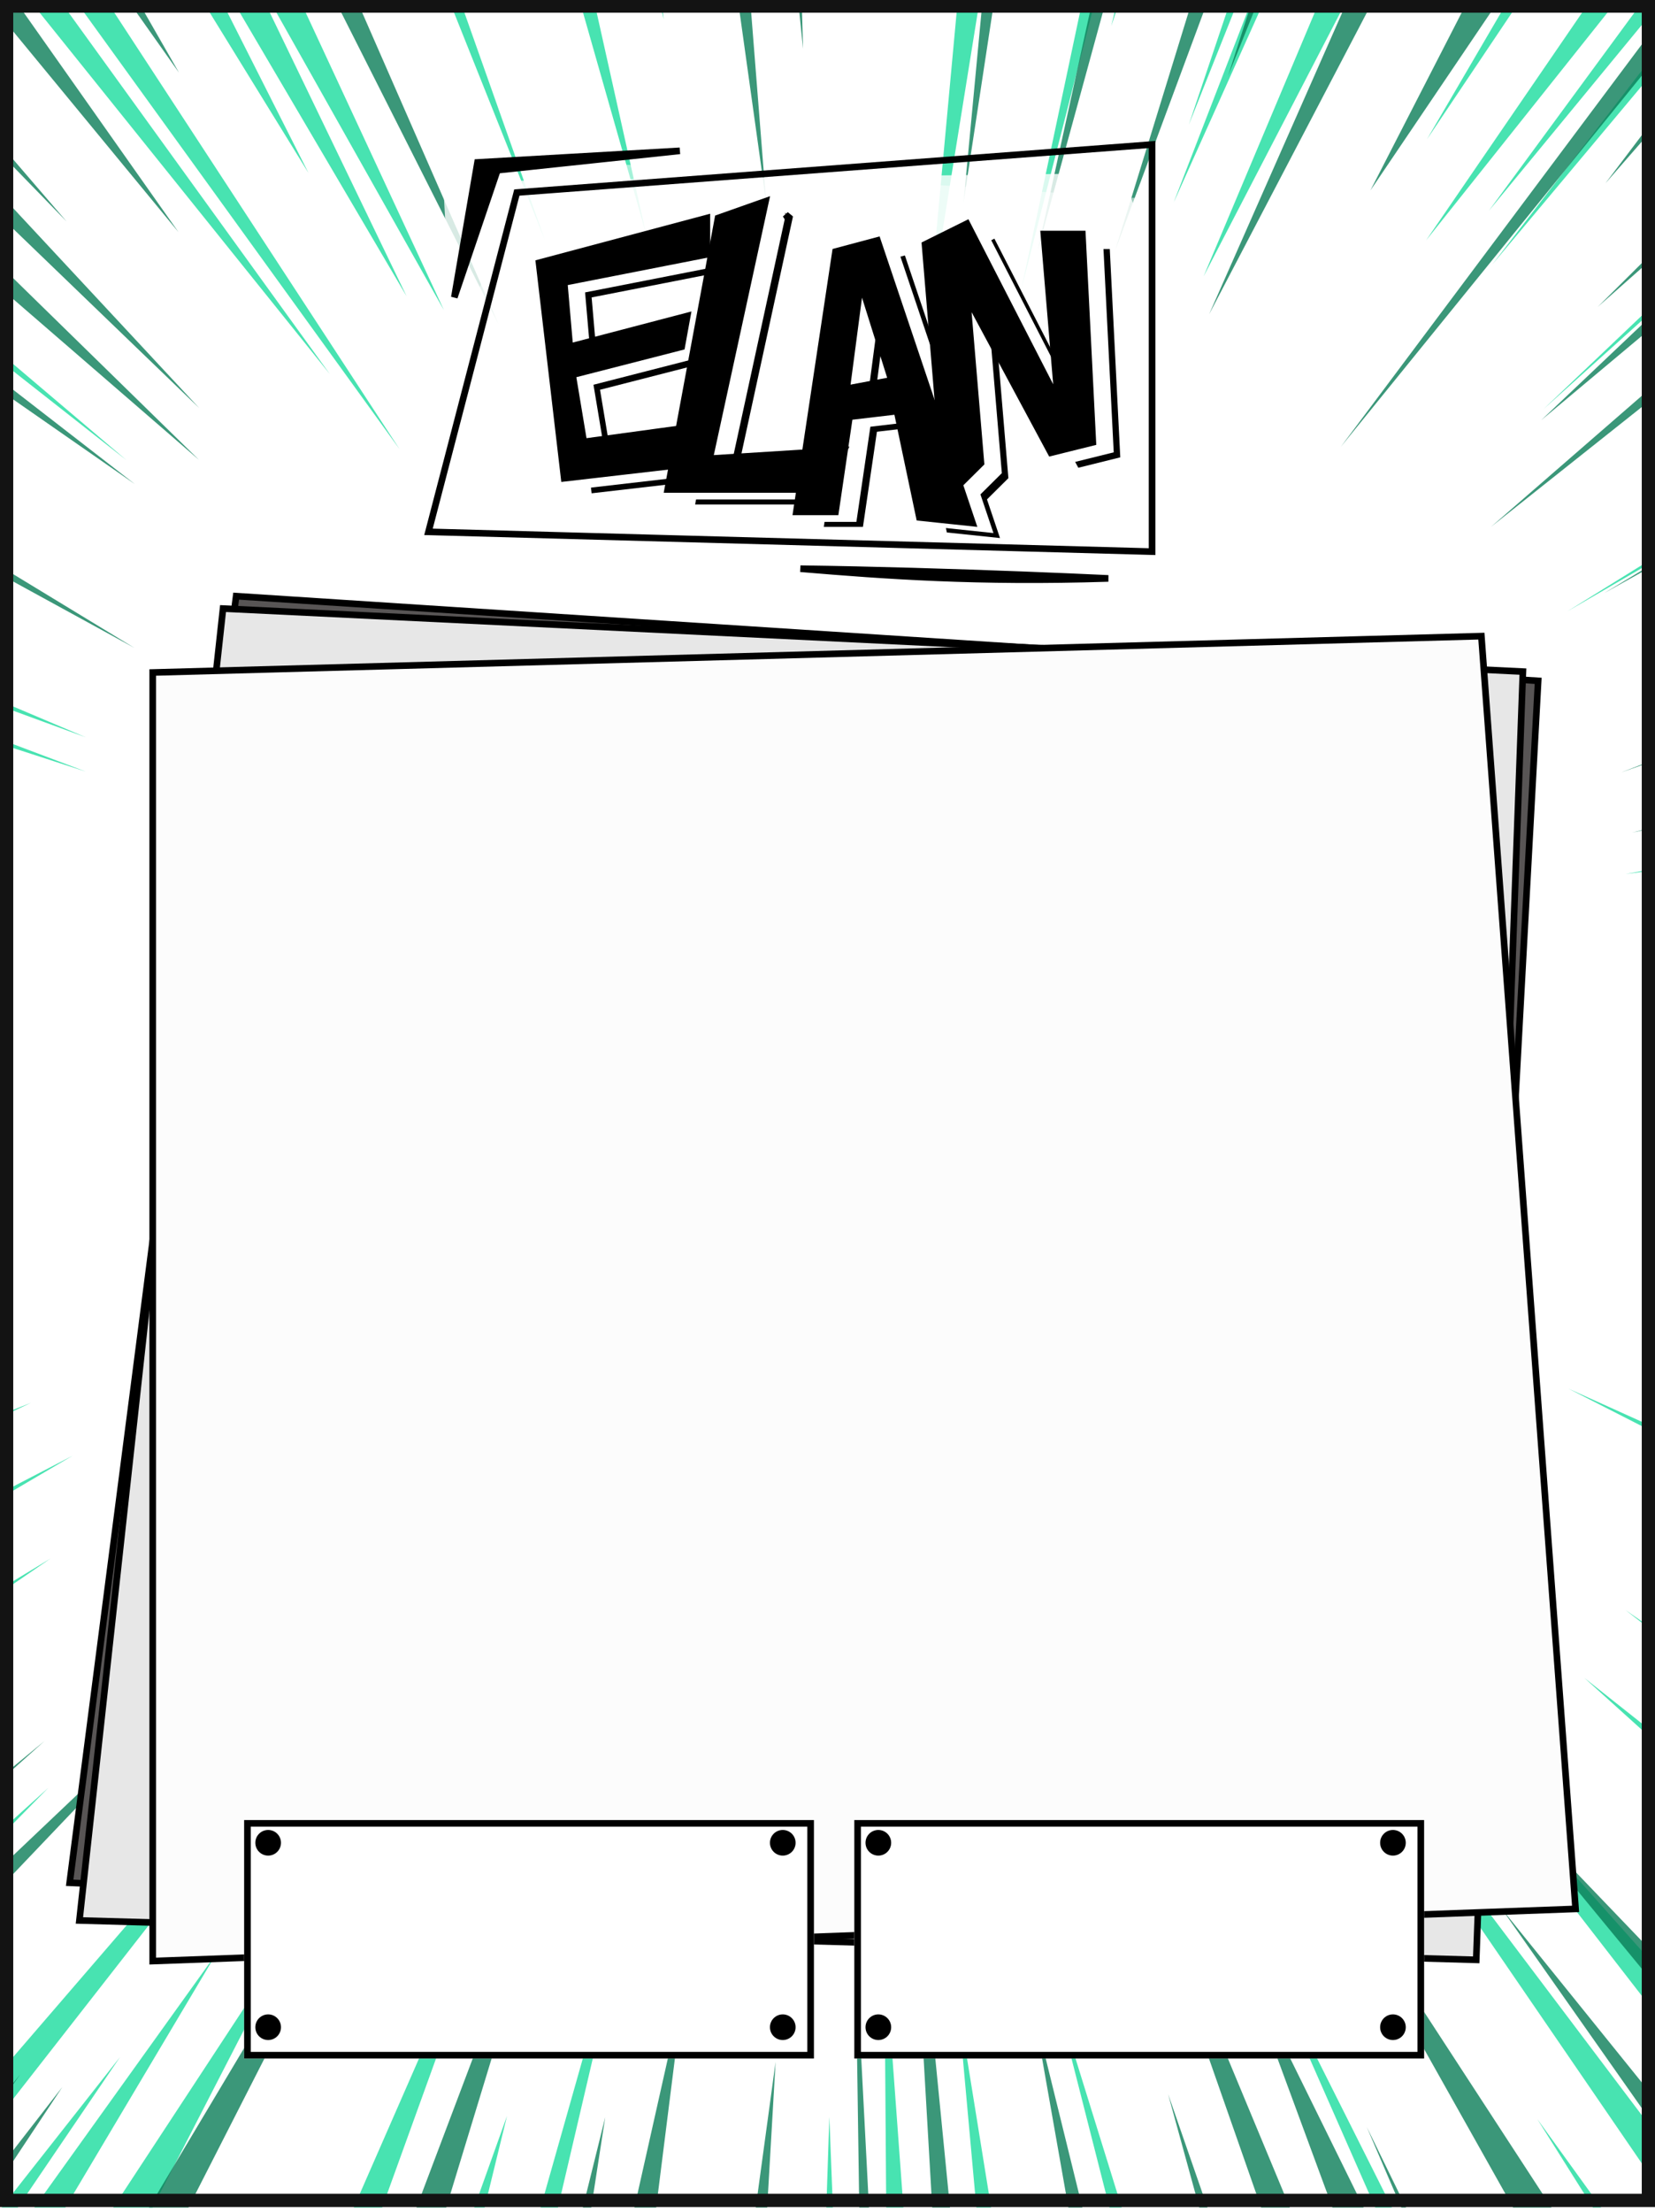<svg width="250" height="334" viewBox="0 0 250 334" fill="none" xmlns="http://www.w3.org/2000/svg">
<g clip-path="url(#clip0)">
<rect width="250" height="333.333" fill="white"/>
<path d="M19.068 69.455L-84.463 -18.384L-84.483 -11.908L19.068 69.455Z" fill="#1BDC9D" fill-opacity="0.8"/>
<path d="M-83.186 12.82L-45.592 39.035L-83.198 16.549L-83.186 12.82Z" fill="#1BDC9D" fill-opacity="0.8"/>
<path d="M-82.715 21.022L-33.876 55.306L-82.728 25.438L-82.715 21.022Z" fill="#1BDC9D" fill-opacity="0.8"/>
<path d="M-83.143 -0.968L-50.341 24.619L-82.659 2.99L-83.143 -0.968Z" fill="#1BDC9D" fill-opacity="0.8"/>
<path d="M-82.151 76.52L-82.134 71.011L12.968 111.331L-82.151 76.52Z" fill="#1BDC9D" fill-opacity="0.8"/>
<path d="M-81.618 85.853L-81.602 80.794L12.952 116.503L-81.618 85.853Z" fill="#1BDC9D" fill-opacity="0.8"/>
<path d="M-8.129 134.65L-81.16 119.583L-81.174 124.08L-8.129 134.65Z" fill="#1BDC9D" fill-opacity="0.8"/>
<path d="M-81.143 113.962L-81.13 109.914L-36.647 122.195L-81.143 113.962Z" fill="#1BDC9D" fill-opacity="0.8"/>
<path d="M-82.352 141.278L-82.34 137.455L-11.761 145.882L-82.352 141.278Z" fill="#1BDC9D" fill-opacity="0.8"/>
<path d="M-84.589 173.763L-84.578 170.053L-12.616 167.578L-84.589 173.763Z" fill="#1BDC9D" fill-opacity="0.8"/>
<path d="M-84.613 181.295L-84.606 179.047L-45.357 175.571L-84.613 181.295Z" fill="#1BDC9D" fill-opacity="0.8"/>
<path d="M-84.625 185.23L-84.618 182.869L-70.222 181.34L-84.625 185.23Z" fill="#1BDC9D" fill-opacity="0.8"/>
<path d="M-84.667 198.722L-84.659 196.248L-62.053 193.733L-84.667 198.722Z" fill="#1BDC9D" fill-opacity="0.8"/>
<path d="M-83.674 204.908L-84.676 201.645L-33.379 192.135L-83.674 204.908Z" fill="#1BDC9D" fill-opacity="0.8"/>
<path d="M-82.806 215.03L-82.793 210.645L-18.998 195.328L-82.806 215.03Z" fill="#1BDC9D" fill-opacity="0.8"/>
<path d="M-81.923 220.317L-81.914 217.393L-44.781 207.053L-81.923 220.317Z" fill="#1BDC9D" fill-opacity="0.8"/>
<path d="M-54.149 218.941L-84.309 228.404L-84.316 230.54L-54.149 218.941Z" fill="#1BDC9D" fill-opacity="0.8"/>
<path d="M-82.873 236.391L-10.047 209.297L-81.982 239.204L-82.873 236.391Z" fill="#1BDC9D" fill-opacity="0.8"/>
<path d="M-83.826 253.702L4.673 211.816L-84.367 247.067L-83.826 253.702Z" fill="#1BDC9D" fill-opacity="0.8"/>
<path d="M-82.071 267.986L10.944 219.818L-80.627 273.612L-82.071 267.986Z" fill="#1BDC9D" fill-opacity="0.8"/>
<path d="M-84.466 278.996L-51.021 261.674L-83.125 281.361L-84.466 278.996Z" fill="#1BDC9D" fill-opacity="0.8"/>
<path d="M-83.916 282.821L-11.381 240.66L-82.136 288.672L-83.916 282.821Z" fill="#1BDC9D" fill-opacity="0.8"/>
<path d="M-83.175 297.551L-83.941 290.915L7.636 235.323L-83.175 297.551Z" fill="#1BDC9D" fill-opacity="0.8"/>
<path d="M-59.178 302.291L0.37 257.898L-80.786 324.766L-82.231 319.477L-81.512 318.941L-85.486 317.781L-81.034 314.617L-83.219 311.604L-23.721 268.167L-66.968 304.623L-34.444 281.513L-59.178 302.291Z" fill="#1BDC9D" fill-opacity="0.8"/>
<path d="M-84.696 352.974L7.303 269.95L-83.376 362.084L-84.696 352.974Z" fill="#1BDC9D" fill-opacity="0.8"/>
<path d="M-53.307 374.754L54.811 249.309L-41.527 372.632L-53.307 374.754Z" fill="#1BDC9D" fill-opacity="0.8"/>
<path d="M-26.826 377.976L32.692 294.961L-17.411 379.182L-26.826 377.976Z" fill="#1BDC9D" fill-opacity="0.8"/>
<path d="M-30.734 372.665L18.122 310.614L-24.046 372.686L-30.734 372.665Z" fill="#1BDC9D" fill-opacity="0.8"/>
<path d="M-8.757 372.734L44.673 291.315L1.636 374.924L-8.757 372.734Z" fill="#1BDC9D" fill-opacity="0.8"/>
<path d="M10.27 374.951L31.18 339.303L14.783 374.965L10.27 374.951Z" fill="#1BDC9D" fill-opacity="0.8"/>
<path d="M26.556 375.002L42.738 345.618L31.066 376.193L26.556 375.002Z" fill="#1BDC9D" fill-opacity="0.8"/>
<path d="M35.19 375.029L78.076 277.049L42.647 375.052L35.19 375.029Z" fill="#1BDC9D" fill-opacity="0.8"/>
<path d="M56.267 376.272L76.59 319.49L62.986 375.115L56.267 376.272Z" fill="#1BDC9D" fill-opacity="0.8"/>
<path d="M69.191 377.389L96.691 280.265L74.231 376.327L69.191 377.389Z" fill="#1BDC9D" fill-opacity="0.8"/>
<path d="M123.427 375.303L125.279 319.641L127.456 375.315L123.427 375.303Z" fill="#1BDC9D" fill-opacity="0.8"/>
<path d="M134.172 375.336L133.585 293.979L139.544 375.353L134.172 375.336Z" fill="#1BDC9D" fill-opacity="0.8"/>
<path d="M151.296 375.389L144.641 301.904L156.501 375.406L151.296 375.389Z" fill="#1BDC9D" fill-opacity="0.8"/>
<path d="M158.855 374.142L154.264 338.871L162.041 375.423L158.855 374.142Z" fill="#1BDC9D" fill-opacity="0.8"/>
<path d="M178.327 375.473L159.086 299.935L182.524 375.487L178.327 375.473Z" fill="#1BDC9D" fill-opacity="0.8"/>
<path d="M200.492 374.271L193.682 350.578L202.507 374.278L200.492 374.271Z" fill="#1BDC9D" fill-opacity="0.8"/>
<path d="M232.048 376.72L189.833 292.643L226.844 376.704L232.048 376.72Z" fill="#1BDC9D" fill-opacity="0.8"/>
<path d="M242.293 375.672L223.277 335.727L244.815 374.409L242.293 375.672Z" fill="#1BDC9D" fill-opacity="0.8"/>
<path d="M272.513 375.766L232.225 319.973L267.977 376.832L272.513 375.766Z" fill="#1BDC9D" fill-opacity="0.8"/>
<path d="M282.415 376.877L194.002 247.829L289.642 374.548L282.415 376.877Z" fill="#1BDC9D" fill-opacity="0.8"/>
<path d="M305.756 375.869L207.596 249.214L318.02 373.126L305.756 375.869Z" fill="#1BDC9D" fill-opacity="0.8"/>
<path d="M333.072 337.915L239.315 253.342L333.104 327.674L333.072 337.915Z" fill="#1BDC9D" fill-opacity="0.8"/>
<path d="M332.507 303.495L245.559 243.12L332.485 310.547L332.507 303.495Z" fill="#1BDC9D" fill-opacity="0.8"/>
<path d="M334.341 253.637L236.933 209.683L330.971 257.656L334.341 253.637Z" fill="#1BDC9D" fill-opacity="0.8"/>
<path d="M335.889 241.722L257.407 212.433L334.358 248.097L335.889 241.722Z" fill="#1BDC9D" fill-opacity="0.8"/>
<path d="M334.488 206.292L257.477 189.767L334.473 211.329L334.488 206.292Z" fill="#1BDC9D" fill-opacity="0.8"/>
<path d="M334.539 190.007L263.884 181.225L334.52 196.051L334.539 190.007Z" fill="#1BDC9D" fill-opacity="0.8"/>
<path d="M337.678 152.241L253.055 154.161L336.157 155.594L337.678 152.241Z" fill="#1BDC9D" fill-opacity="0.8"/>
<path d="M334.622 163.312L284.087 163.155L332.45 159.78L334.622 163.312Z" fill="#1BDC9D" fill-opacity="0.8"/>
<path d="M337.795 114.801L245.569 131.976L336.267 120.169L337.795 114.801Z" fill="#1BDC9D" fill-opacity="0.8"/>
<path d="M334.78 112.274L334.789 109.587L293.959 120.038L334.78 112.274Z" fill="#1BDC9D" fill-opacity="0.8"/>
<path d="M332.984 99.779L332.994 96.468L286.213 110.675L332.984 99.779Z" fill="#1BDC9D" fill-opacity="0.8"/>
<path d="M331.842 82.285L331.835 84.779L289.655 98.449L314.973 88.313L251.159 111.118L334.251 76.875L334.877 81.201L331.842 82.285Z" fill="#1BDC9D" fill-opacity="0.8"/>
<path d="M333.114 58.011L333.133 51.939L279.405 81.029L333.114 58.011Z" fill="#1BDC9D" fill-opacity="0.8"/>
<path d="M333.162 42.462L333.168 40.438L314.092 50.776L333.162 42.462Z" fill="#1BDC9D" fill-opacity="0.8"/>
<path d="M333.642 36.024L333.654 32.16L236.773 92.304L333.642 36.024Z" fill="#1BDC9D" fill-opacity="0.8"/>
<path d="M332.663 25.441L332.033 21.022L260.025 70.388L332.663 25.441Z" fill="#1BDC9D" fill-opacity="0.8"/>
<path d="M333.737 5.479L333.288 1.982L292.99 32.033L333.737 5.479Z" fill="#1BDC9D" fill-opacity="0.8"/>
<path d="M333.731 7.319L332.705 12.008L331.593 12.765L332.047 16.422L286.599 45.63L313.214 25.28L267.337 56.518L333.731 7.319Z" fill="#1BDC9D" fill-opacity="0.8"/>
<path d="M333.844 -28.837L333.86 -33.989L233.188 61.748L333.844 -28.837Z" fill="#1BDC9D" fill-opacity="0.8"/>
<path d="M309.039 -40.507L299.931 -40.535L270.826 -0.42L309.039 -40.507Z" fill="#1BDC9D" fill-opacity="0.8"/>
<path d="M292.847 -40.557L287.511 -40.574L225.435 39.92L292.847 -40.557Z" fill="#1BDC9D" fill-opacity="0.8"/>
<path d="M283.921 -39.849L278.127 -40.603L224.908 31.822L283.921 -39.849Z" fill="#1BDC9D" fill-opacity="0.8"/>
<path d="M276.1 -39.873L267.636 -39.899L215.418 36.3L276.1 -39.873Z" fill="#1BDC9D" fill-opacity="0.8"/>
<path d="M256.966 -40.669L251.63 -40.685L215.558 21.029L256.966 -40.669Z" fill="#1BDC9D" fill-opacity="0.8"/>
<path d="M224.212 -40.034C221.79 -40.287 216.872 -40.793 216.578 -40.794L181.82 41.716L224.212 -40.034Z" fill="#1BDC9D" fill-opacity="0.8"/>
<path d="M209.031 -40.081L204.615 -40.095L177.255 30.662L209.031 -40.081Z" fill="#1BDC9D" fill-opacity="0.8"/>
<path d="M202.68 -39.181L199.092 -39.192L179.592 18.801L202.68 -39.181Z" fill="#1BDC9D" fill-opacity="0.8"/>
<path d="M182.443 -40.164L178.487 -40.176L167.861 3.952L182.443 -40.164Z" fill="#1BDC9D" fill-opacity="0.8"/>
<path d="M175.727 -40.185L172.047 -40.196L154.306 43.563L175.727 -40.185Z" fill="#1BDC9D" fill-opacity="0.8"/>
<path d="M171.219 -40.199L169.563 -40.204L166.278 -19.422L171.219 -40.199Z" fill="#1BDC9D" fill-opacity="0.8"/>
<path d="M154.474 -40.251L148.402 -40.27L140.215 48.303L154.474 -40.251Z" fill="#1BDC9D" fill-opacity="0.8"/>
<path d="M94.747 -44.041L89.462 -44.057L100.254 2.927L94.747 -44.041Z" fill="#1BDC9D" fill-opacity="0.8"/>
<path d="M79.875 -44.087L97.573 35.243L74.959 -44.102L79.875 -44.087Z" fill="#1BDC9D" fill-opacity="0.8"/>
<path d="M72.866 -42.88L69.547 -42.89C72.955 -32.023 79.77 -10.411 79.772 -10.903C79.773 -11.394 75.168 -32.426 72.866 -42.88Z" fill="#1BDC9D" fill-opacity="0.8"/>
<path d="M54.672 -41.83L51.108 -41.841L82.329 36.302L54.672 -41.83Z" fill="#1BDC9D" fill-opacity="0.8"/>
<path d="M17.063 -41.947L25.301 -43.028L67.056 46.824L34.792 -10.466L61.409 44.717L23.121 -20.371L46.595 26.112L4.649 -41.986L11.658 -43.07L13.275 -39.87L18.242 -39.854L17.063 -41.947Z" fill="#1BDC9D" fill-opacity="0.8"/>
<path d="M-12.185 -43.144L-19.072 -42.059L60.354 67.82L-12.185 -43.144Z" fill="#1BDC9D" fill-opacity="0.8"/>
<path d="M-20.795 -41.204L-27.681 -39.997L49.819 56.48L-20.795 -41.204Z" fill="#1BDC9D" fill-opacity="0.8"/>
<path d="M-57.739 -45.401L10.052 33.442L-64.197 -42.964L-57.739 -45.401Z" fill="#0A7D58" fill-opacity="0.8"/>
<path d="M-69.564 -45.437L30.083 61.609L-77.714 -42.238L-69.564 -45.437Z" fill="#0A7D58" fill-opacity="0.8"/>
<path d="M-83.398 -41.487L30.058 69.441L-84.663 -29.819L-83.398 -41.487Z" fill="#0A7D58" fill-opacity="0.8"/>
<path d="M-82.278 -6.468L20.372 73.097L-82.304 1.671L-82.278 -6.468Z" fill="#0A7D58" fill-opacity="0.8"/>
<path d="M-86.087 33.143L20.295 97.823L-86.107 39.593L-86.087 33.143Z" fill="#0A7D58" fill-opacity="0.8"/>
<path d="M-86.187 65.087L-19.016 96.011L-86.204 70.769L-86.187 65.087Z" fill="#0A7D58" fill-opacity="0.8"/>
<path d="M-84.173 59.565L-56.266 73.934L-84.183 62.636L-84.173 59.565Z" fill="#0A7D58" fill-opacity="0.8"/>
<path d="M-85.043 92.274L-48.834 103.905L-85.053 95.806L-85.043 92.274Z" fill="#0A7D58" fill-opacity="0.8"/>
<path d="M-83.107 111.784L-49.653 120.182L-83.117 115.01L-83.107 111.784Z" fill="#0A7D58" fill-opacity="0.8"/>
<path d="M-83.141 122.688L-47.382 130.632L-81.923 126.378L-83.141 122.688Z" fill="#0A7D58" fill-opacity="0.8"/>
<path d="M-85.36 145.104L-11.047 151.017L-85.378 150.786L-85.36 145.104Z" fill="#0A7D58" fill-opacity="0.8"/>
<path d="M-87.787 184.873L-26.796 178.152L-87.796 187.484L-87.787 184.873Z" fill="#0A7D58" fill-opacity="0.8"/>
<path d="M-85.115 214.368L-24.56 199.813L-85.125 217.593L-85.115 214.368Z" fill="#0A7D58" fill-opacity="0.8"/>
<path d="M-85.144 223.89L-26.886 207.024L-85.155 227.269L-85.144 223.89Z" fill="#0A7D58" fill-opacity="0.8"/>
<path d="M-85.189 238.326L-50.139 227.378L-85.199 241.398L-85.189 238.326Z" fill="#0A7D58" fill-opacity="0.8"/>
<path d="M-84.355 266.28L-69.439 260.183L-84.361 268.43L-84.355 266.28Z" fill="#0A7D58" fill-opacity="0.8"/>
<path d="M-86.674 271.341L-7.308 232.886L-85.309 277.028L-86.674 271.341Z" fill="#0A7D58" fill-opacity="0.8"/>
<path d="M-86.711 283.166L-51.636 264.385L-85.338 286.396L-86.711 283.166Z" fill="#0A7D58" fill-opacity="0.8"/>
<path d="M-84.461 300.528L-5.363 249.478L-83.09 304.064L-84.461 300.528Z" fill="#0A7D58" fill-opacity="0.8"/>
<path d="M-86.85 327.857L-9.416 268.663L-50.002 303.198L-19.587 279.996L-83.184 334.472L-83.867 332.014L-85.484 333.39L-86.85 327.857Z" fill="#0A7D58" fill-opacity="0.8"/>
<path d="M-84.578 338.154L6.728 262.877L-83.212 343.38L-84.578 338.154Z" fill="#0A7D58" fill-opacity="0.8"/>
<path d="M-84.653 362.357L29.899 253.682L-83.302 372.478L-84.653 362.357Z" fill="#0A7D58" fill-opacity="0.8"/>
<path d="M-77.66 376.402L-12.895 310.354L-69.778 376.426L-77.66 376.402Z" fill="#0A7D58" fill-opacity="0.8"/>
<path d="M-65.079 374.189L-18.566 323.661L-44.068 355.189L-18.58 328.069L-55.503 372.564L-58.114 372.556L-59.449 374.206L-65.079 374.189Z" fill="#0A7D58" fill-opacity="0.8"/>
<path d="M-38.249 376.524L9.424 315.115L-31.305 376.546L-38.249 376.524Z" fill="#0A7D58" fill-opacity="0.8"/>
<path d="M-45.749 374.249L3.049 313.218L-39.556 374.268L-45.749 374.249Z" fill="#0A7D58" fill-opacity="0.8"/>
<path d="M-3.342 376.632L63.443 264.743L6.374 376.663L-3.342 376.632Z" fill="#0A7D58" fill-opacity="0.8"/>
<path d="M47.337 374.538L86.129 271.878L54.844 374.561L47.337 374.538Z" fill="#0A7D58" fill-opacity="0.8"/>
<path d="M85.799 378.035L103.308 300.017L93.494 378.059L85.799 378.035Z" fill="#0A7D58" fill-opacity="0.8"/>
<path d="M76.979 378.008L91.423 319.686L82.421 378.025L76.979 378.008Z" fill="#0A7D58" fill-opacity="0.8"/>
<path d="M113.393 376.432L117.161 311.321L108.518 374.728L113.393 376.432Z" fill="#0A7D58" fill-opacity="0.8"/>
<path d="M130.462 379.488L129.226 293.904L133.652 379.498L130.462 379.488Z" fill="#0A7D58" fill-opacity="0.8"/>
<path d="M143.415 378.214L137.003 267.279L147.919 378.228L143.415 378.214Z" fill="#0A7D58" fill-opacity="0.8"/>
<path d="M169.314 378.295L156.035 302.996L174.569 378.311L169.314 378.295Z" fill="#0A7D58" fill-opacity="0.8"/>
<path d="M193.524 378.37L176.451 316.197L198.028 378.384L193.524 378.37Z" fill="#0A7D58" fill-opacity="0.8"/>
<path d="M206.286 378.41L167.407 267.373L213.605 378.432L206.286 378.41Z" fill="#0A7D58" fill-opacity="0.8"/>
<path d="M217.921 378.446L187.214 295.211L226.565 375.095L217.921 378.446Z" fill="#0A7D58" fill-opacity="0.8"/>
<path d="M231.058 378.487L206.463 321.169L234.437 378.497L231.058 378.487Z" fill="#0A7D58" fill-opacity="0.8"/>
<path d="M252.088 375.174L192.176 268.576L261.66 375.204L252.088 375.174Z" fill="#0A7D58" fill-opacity="0.8"/>
<path d="M289.242 376.978L226.835 288.202L297.13 375.314L289.242 376.978Z" fill="#0A7D58" fill-opacity="0.8"/>
<path d="M312.331 375.361L223.521 267.548L326.97 375.407L312.331 375.361Z" fill="#0A7D58" fill-opacity="0.8"/>
<path d="M331.309 368.101L282.305 314.274L333.209 360.6L331.309 368.101Z" fill="#0A7D58" fill-opacity="0.8"/>
<path d="M335.222 316.69L265.013 262.234L336.373 308.624L335.222 316.69Z" fill="#0A7D58" fill-opacity="0.8"/>
<path d="M334.184 288.536L276.691 248.758L334.208 280.653L334.184 288.536Z" fill="#0A7D58" fill-opacity="0.8"/>
<path d="M334.222 276.337L302.934 258.786L334.233 272.771L334.222 276.337Z" fill="#0A7D58" fill-opacity="0.8"/>
<path d="M332.574 261.722L258.32 223.122L334.282 256.997L332.574 261.722Z" fill="#0A7D58" fill-opacity="0.8"/>
<path d="M336.022 251.484L259.78 218.396L337.45 257.007L336.022 251.484Z" fill="#0A7D58" fill-opacity="0.8"/>
<path d="M334.335 239.915L303.029 228.386L332.632 242.801L334.335 239.915Z" fill="#0A7D58" fill-opacity="0.8"/>
<path d="M332.668 231.237L277.932 212.408L332.658 234.654L332.668 231.237Z" fill="#0A7D58" fill-opacity="0.8"/>
<path d="M332.752 204.431L332.756 203.117L322.908 201.012L332.752 204.431Z" fill="#0A7D58" fill-opacity="0.8"/>
<path d="M332.828 179.991L255.979 172.919L332.81 185.641L332.828 179.991Z" fill="#0A7D58" fill-opacity="0.8"/>
<path d="M334.342 157.789L254.181 159.511L334.331 161.468L334.342 157.789Z" fill="#0A7D58" fill-opacity="0.8"/>
<path d="M334.413 135.056L305.491 139.303L334.404 137.947L334.413 135.056Z" fill="#0A7D58" fill-opacity="0.8"/>
<path d="M333.784 125.987L274.227 136.052L333.768 131.112L333.784 125.987Z" fill="#0A7D58" fill-opacity="0.8"/>
<path d="M333.854 103.255L246.534 125.716L333.842 107.329L333.854 103.255Z" fill="#0A7D58" fill-opacity="0.8"/>
<path d="M334.577 82.102L244.853 116.644L334.568 85.124L334.577 82.102Z" fill="#0A7D58" fill-opacity="0.8"/>
<path d="M337.84 89.076L270.887 111.601L337.83 92.493L337.84 89.076Z" fill="#0A7D58" fill-opacity="0.8"/>
<path d="M333.983 61.732L334.008 53.848L260.697 92.253L333.983 61.732Z" fill="#0A7D58" fill-opacity="0.8"/>
<path d="M334.056 38.343L334.727 33.877L242.31 89.568L334.056 38.343Z" fill="#0A7D58" fill-opacity="0.8"/>
<path d="M333.057 21.52L333.063 19.549L302.251 40.215L333.057 21.52Z" fill="#0A7D58" fill-opacity="0.8"/>
<path d="M302.231 46.523L333.042 26.251L333.033 29.142L302.231 46.523Z" fill="#0A7D58" fill-opacity="0.8"/>
<path d="M332.353 -5.551L333.168 -14.221L225.258 79.528L332.353 -5.551Z" fill="#0A7D58" fill-opacity="0.8"/>
<path d="M334.901 -22.017L334.277 -32.798L232.821 63.44L334.901 -22.017Z" fill="#0A7D58" fill-opacity="0.8"/>
<path d="M334.945 -36.465L332.473 -44.271L241.36 46.333L334.945 -36.465Z" fill="#0A7D58" fill-opacity="0.8"/>
<path d="M306.55 -45.727L298.064 -45.754L242.502 27.692L306.55 -45.727Z" fill="#0A7D58" fill-opacity="0.8"/>
<path d="M294.395 -45.765L287.285 -45.787L202.536 67.474L294.395 -45.765Z" fill="#0A7D58" fill-opacity="0.8"/>
<path d="M257.471 -45.88L245.359 -45.917L207.013 28.75L257.471 -45.88Z" fill="#0A7D58" fill-opacity="0.8"/>
<path d="M229.71 -42.526L222.372 -42.549L182.645 47.459L229.71 -42.526Z" fill="#0A7D58" fill-opacity="0.8"/>
<path d="M207.235 -42.596L202.878 -42.609L185.509 11.461L207.235 -42.596Z" fill="#0A7D58" fill-opacity="0.8"/>
<path d="M198.291 -42.623L193.245 -42.639L168.456 37.828L198.291 -42.623Z" fill="#0A7D58" fill-opacity="0.8"/>
<path d="M179.725 -46.121L175.138 -46.136L156.76 37.792L179.725 -46.121Z" fill="#0A7D58" fill-opacity="0.8"/>
<path d="M157.016 -44.816L152.659 -44.829L145.544 30.602L157.016 -44.816Z" fill="#0A7D58" fill-opacity="0.8"/>
<path d="M140.274 -44.868L132.936 -44.891L135.086 0.984L140.274 -44.868Z" fill="#0A7D58" fill-opacity="0.8"/>
<path d="M119.863 -44.931L115.964 -44.943L121.306 7.363L119.863 -44.931Z" fill="#0A7D58" fill-opacity="0.8"/>
<path d="M109.772 -44.963L105.186 -44.977L115.73 30.509L109.772 -44.963Z" fill="#0A7D58" fill-opacity="0.8"/>
<path d="M35.001 -43.131L28.809 -43.15L75.309 48.96L35.001 -43.131Z" fill="#0A7D58" fill-opacity="0.8"/>
<path d="M-28.296 -43.328L-37.242 -42.88L26.961 35.05L-28.296 -43.328Z" fill="#0A7D58" fill-opacity="0.8"/>
<path d="M-3.759 -42.776L-9.498 -40.746L27.036 10.969L-3.759 -42.776Z" fill="#0A7D58" fill-opacity="0.8"/>
<path d="M221.946 293.826L10.521 284.289L35.67 90.014L232.351 102.803L221.946 293.826Z" fill="#585555" stroke="black"/>
<path d="M222.994 295.927L11.996 289.979L33.692 91.889L230.045 101.407L222.994 295.927Z" fill="#E7E7E7" stroke="black"/>
<path d="M238.004 288.234L23.068 296.112V101.544L223.773 96.053L238.004 288.234Z" fill="#FCFCFC" stroke="black"/>
<g filter="url(#filter0_d)">
<rect x="35.877" y="273.819" width="86.073" height="36.004" fill="white"/>
<rect x="36.377" y="274.319" width="85.073" height="35.004" stroke="black"/>
</g>
<circle cx="40.507" cy="278.251" r="1.937" fill="black"/>
<circle cx="118.243" cy="306.099" r="1.937" fill="black"/>
<circle cx="118.243" cy="278.251" r="1.937" fill="black"/>
<circle cx="40.507" cy="306.099" r="1.937" fill="black"/>
<g filter="url(#filter1_d)">
<rect x="128.05" y="273.819" width="86.073" height="36.004" fill="white"/>
<rect x="128.55" y="274.319" width="85.073" height="35.004" stroke="black"/>
</g>
<circle cx="132.679" cy="278.251" r="1.937" fill="black"/>
<circle cx="210.415" cy="306.099" r="1.937" fill="black"/>
<circle cx="210.415" cy="278.251" r="1.937" fill="black"/>
<circle cx="132.679" cy="306.099" r="1.937" fill="black"/>
<path d="M80.49 23.96L182.893 30.632L177.394 81.18L59.59 74.646L80.49 23.96Z" fill="white" fill-opacity="0.5"/>
<path d="M169.539 26.141L66.927 27.424L69.763 78.191L187.747 77.855L169.539 26.141Z" fill="white" fill-opacity="0.8"/>
<path d="M78.428 29.045L78.072 29.072L77.982 29.418L64.884 79.696L64.725 80.305L65.354 80.322L173.517 83.28L174.03 83.294V82.78V22.361V21.822L173.493 21.862L78.428 29.045Z" stroke="black"/>
<path d="M102.693 22.774L75.455 25.666L75.137 25.7L75.035 26.003L68.63 44.896L72.131 24.527L102.693 22.774Z" fill="black" stroke="black"/>
<path d="M167.416 87.339C147.727 87.967 133.72 86.953 120.906 85.871C131.708 86.011 144.07 86.391 154.445 86.788C159.336 86.975 163.783 87.167 167.416 87.339Z" fill="black" stroke="black"/>
<path d="M85.568 41.952L110.918 35.191V40.684L89.37 44.909L90.215 54.627L107.961 49.979L107.116 54.627L90.638 58.852L92.328 68.992L110.918 66.457L111.341 71.95L89.37 74.485L85.568 41.952Z" fill="black"/>
<path d="M112.608 35.191L119.791 32.656L111.341 71.527L131.621 70.26L128.664 76.175H105.003L112.608 35.191Z" fill="black"/>
<path fill-rule="evenodd" clip-rule="evenodd" d="M130.354 40.262L136.691 38.572L151.057 81.245L143.029 80.4L139.649 64.345L132.466 65.19L130.354 79.555H124.439L130.354 40.262ZM132.044 60.965L134.156 44.909L138.804 59.697L132.044 60.965Z" fill="black"/>
<path d="M143.874 39.181L147.043 77.442L152.324 72.201L150.212 47.043L162.887 70.629L169.225 69.056L167.64 37.609H161.831L163.943 62.767L150.212 36.036L143.874 39.181Z" fill="black"/>
<path d="M84.579 41.196L109.929 34.435V39.928L88.381 44.153L89.227 53.871L106.972 49.223L106.127 53.871L89.649 58.096L91.339 68.236L109.929 65.701L110.352 71.194L88.381 73.729L84.579 41.196Z" fill="white"/>
<path d="M111.619 34.435L118.802 31.901L110.352 70.771L130.632 69.504L127.675 75.419H104.014L111.619 34.435Z" fill="white"/>
<path fill-rule="evenodd" clip-rule="evenodd" d="M129.365 39.506L135.702 37.816L150.068 80.489L142.04 79.644L138.66 63.589L131.477 64.434L129.365 78.799H123.45L129.365 39.506ZM131.055 60.209L133.167 44.153L137.815 58.941L131.055 60.209Z" fill="white"/>
<path d="M142.885 38.425L146.054 76.686L151.335 71.445L149.223 46.287L161.898 69.873L168.236 68.3L166.651 36.853H160.842L162.954 62.011L149.223 35.281L142.885 38.425Z" fill="white"/>
<path d="M81.423 39.684L106.774 32.924V38.416L85.226 42.641L86.071 52.359L103.816 47.711L102.971 52.359L86.493 56.584L88.183 66.724L106.774 64.189L107.196 69.682L85.226 72.217L81.423 39.684Z" fill="black" stroke="black"/>
<path d="M108.464 32.924L115.647 30.389L107.196 69.259L127.477 67.992L124.519 73.907H100.859L108.464 32.924Z" fill="black" stroke="black"/>
<path fill-rule="evenodd" clip-rule="evenodd" d="M126.209 37.994L132.547 36.304L146.912 78.977L138.885 78.132L135.504 62.077L128.322 62.922L126.209 77.287H120.294L126.209 37.994ZM127.899 58.697L130.012 42.641L134.659 57.429L127.899 58.697Z" fill="black" stroke="black"/>
<path d="M139.73 36.913L142.898 75.174L148.18 69.933L146.067 44.775L158.743 68.361L165.08 66.788L163.496 35.341H157.686L159.799 60.499L146.067 33.769L139.73 36.913Z" fill="black" stroke="black"/>
<path d="M118.805 32.609L118.681 32.417L118.871 32.573L118.805 32.609Z" stroke="black"/>
<rect x="1" y="0.918" width="248" height="331.33" stroke="#131313" stroke-width="2"/>
</g>
<defs>
<filter id="filter0_d" x="35.877" y="273.819" width="87.073" height="37.004" filterUnits="userSpaceOnUse" color-interpolation-filters="sRGB">
<feFlood flood-opacity="0" result="BackgroundImageFix"/>
<feColorMatrix in="SourceAlpha" type="matrix" values="0 0 0 0 0 0 0 0 0 0 0 0 0 0 0 0 0 0 127 0"/>
<feOffset dx="1" dy="1"/>
<feColorMatrix type="matrix" values="0 0 0 0 0 0 0 0 0 0 0 0 0 0 0 0 0 0 1 0"/>
<feBlend mode="normal" in2="BackgroundImageFix" result="effect1_dropShadow"/>
<feBlend mode="normal" in="SourceGraphic" in2="effect1_dropShadow" result="shape"/>
</filter>
<filter id="filter1_d" x="128.05" y="273.819" width="87.073" height="37.004" filterUnits="userSpaceOnUse" color-interpolation-filters="sRGB">
<feFlood flood-opacity="0" result="BackgroundImageFix"/>
<feColorMatrix in="SourceAlpha" type="matrix" values="0 0 0 0 0 0 0 0 0 0 0 0 0 0 0 0 0 0 127 0"/>
<feOffset dx="1" dy="1"/>
<feColorMatrix type="matrix" values="0 0 0 0 0 0 0 0 0 0 0 0 0 0 0 0 0 0 1 0"/>
<feBlend mode="normal" in2="BackgroundImageFix" result="effect1_dropShadow"/>
<feBlend mode="normal" in="SourceGraphic" in2="effect1_dropShadow" result="shape"/>
</filter>
<clipPath id="clip0">
<rect width="250" height="333.333" fill="white"/>
</clipPath>
</defs>
</svg>
